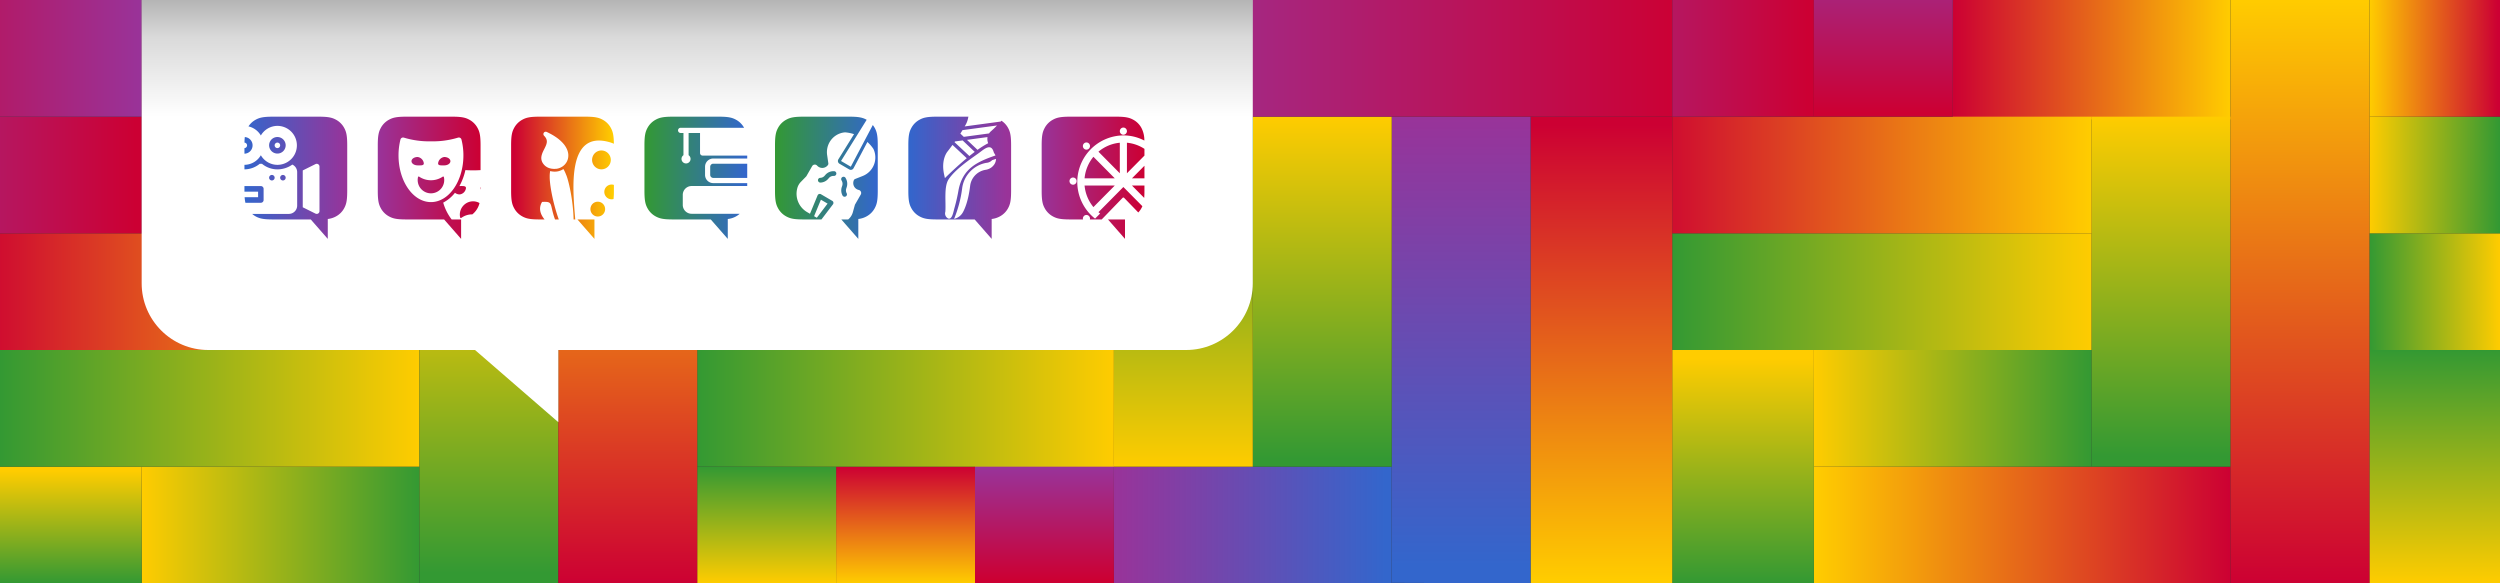 <svg xmlns="http://www.w3.org/2000/svg" width="900" height="210" viewBox="0 0 900 210"><rect x="0" y="0" width="900" height="210" fill="#333333" stroke="none"/><defs><linearGradient id="mcf-2018-a" x1="-.044%" y1="50.277%" y2="50.277%"><stop offset=".691%" stop-color="#FC0"/><stop offset="100%" stop-color="#C03"/></linearGradient><linearGradient id="mcf-2018-b" x1="50.159%" x2="50.159%" y1="100%" y2="0%"><stop offset="0%" stop-color="#FC0"/><stop offset="100%" stop-color="#393"/></linearGradient><linearGradient id="mcf-2018-c" x1=".05%" x2="100.12%" y1="49.893%" y2="49.893%"><stop offset="0%" stop-color="#FC0"/><stop offset="100%" stop-color="#393"/></linearGradient><linearGradient id="mcf-2018-d" x1="50.225%" x2="50.225%" y1="-.022%" y2="100%"><stop offset="3.708%" stop-color="#FC0"/><stop offset="100%" stop-color="#393"/></linearGradient><linearGradient id="mcf-2018-e" x1="99.984%" x2="-.093%" y1="50.302%" y2="50.302%"><stop offset="0%" stop-color="#FC0"/><stop offset="100%" stop-color="#C03"/></linearGradient><linearGradient id="mcf-2018-f" x1="99.926%" x2="0%" y1="50.29%" y2="50.29%"><stop offset="0%" stop-color="#FC0"/><stop offset="100%" stop-color="#393"/></linearGradient><linearGradient id="mcf-2018-g" x1="100%" x2="0%" y1="50.039%" y2="50.039%"><stop offset="0%" stop-color="#FC0"/><stop offset="100%" stop-color="#393"/></linearGradient><linearGradient id="mcf-2018-h" x1="-.035%" x2="99.926%" y1="50.079%" y2="50.079%"><stop offset="0%" stop-color="#FC0"/><stop offset="99.537%" stop-color="#393"/></linearGradient><linearGradient id="mcf-2018-i" x1="49.815%" x2="49.815%" y1=".024%" y2="99.988%"><stop offset="0%" stop-color="#FC0"/><stop offset="97.058%" stop-color="#393"/></linearGradient><linearGradient id="mcf-2018-j" x1="99.572%" x2="-6.992%" y1="50.089%" y2="50.089%"><stop offset="0%" stop-color="#FC0"/><stop offset="100%" stop-color="#C03"/></linearGradient><linearGradient id="mcf-2018-k" x1=".052%" x2="98.413%" y1="49.994%" y2="49.994%"><stop offset="0%" stop-color="#FC0"/><stop offset="100%" stop-color="#C03"/></linearGradient><linearGradient id="mcf-2018-l" x1="49.96%" x2="49.96%" y1="-.025%" y2="100%"><stop offset="0%" stop-color="#FC0"/><stop offset="100%" stop-color="#C03"/></linearGradient><linearGradient id="mcf-2018-m" x1="-121.468%" x2="99.96%" y1="50.112%" y2="50.112%"><stop offset="0%" stop-color="#939"/><stop offset="98.088%" stop-color="#C03"/></linearGradient><linearGradient id="mcf-2018-n" x1="49.913%" x2="49.912%" y1="-50.243%" y2="96.414%"><stop offset="0%" stop-color="#939"/><stop offset="100%" stop-color="#C03"/></linearGradient><linearGradient id="mcf-2018-o" x1="-.08%" x2="99.942%" y1="50.077%" y2="50.077%"><stop offset="0%" stop-color="#939"/><stop offset="97.767%" stop-color="#36C"/></linearGradient><linearGradient id="mcf-2018-p" x1="49.835%" x2="49.835%" y1="0%" y2="100%"><stop offset="3.52%" stop-color="#939"/><stop offset="97.214%" stop-color="#C03"/></linearGradient><linearGradient id="mcf-2018-q" x1="50.13%" x2="50.13%" y1="100%" y2="-.103%"><stop offset="0%" stop-color="#FC0"/><stop offset="100%" stop-color="#C03"/></linearGradient><linearGradient id="mcf-2018-r" x1="50.148%" x2="50.148%" y1="99.226%" y2="1.927%"><stop offset="0%" stop-color="#FC0"/><stop offset="100%" stop-color="#C03"/></linearGradient><linearGradient id="mcf-2018-s" x1="50.003%" x2="50.003%" y1="-.031%" y2="96.039%"><stop offset="0%" stop-color="#939"/><stop offset="100%" stop-color="#36C"/></linearGradient><linearGradient id="mcf-2018-t" x1="49.886%" x2="49.886%" y1=".056%" y2="100.132%"><stop offset="0%" stop-color="#FC0"/><stop offset="97.677%" stop-color="#393"/></linearGradient><linearGradient id="mcf-2018-u" x1="49.979%" x2="49.979%" y1="100.041%" y2="2.992%"><stop offset="0%" stop-color="#FC0"/><stop offset="100%" stop-color="#393"/></linearGradient><linearGradient id="mcf-2018-v" x1=".044%" x2="101.908%" y1="49.839%" y2="49.839%"><stop offset="0%" stop-color="#939"/><stop offset="100%" stop-color="#C03"/></linearGradient><linearGradient id="mcf-2018-w" x1="100.156%" x2="-115.973%" y1="49.87%" y2="49.87%"><stop offset="0%" stop-color="#939"/><stop offset="100%" stop-color="#C03"/></linearGradient><linearGradient id="mcf-2018-x" x1="50%" x2="50%" y1="0%" y2="100%"><stop offset="0%" stop-opacity=".6"/><stop offset="32.152%" stop-opacity=".3"/><stop offset="100%" stop-opacity="0"/></linearGradient><linearGradient id="mcf-2018-y" x1="-.162%" x2="100.137%" y1="49.81%" y2="49.81%"><stop offset="0%" stop-color="#939"/><stop offset="100%" stop-color="#C03"/></linearGradient><linearGradient id="mcf-2018-z" x1="95.496%" x2="1.025%" y1="50.334%" y2="50.334%"><stop offset="0%" stop-color="#939"/><stop offset="100%" stop-color="#36C"/></linearGradient><linearGradient id="mcf-2018-A" x1=".022%" x2="98.953%" y1="49.768%" y2="49.768%"><stop offset="0%" stop-color="#393"/><stop offset="100%" stop-color="#36C"/></linearGradient><linearGradient id="mcf-2018-B" x1=".022%" x2="99.211%" y1="49.768%" y2="49.768%"><stop offset="0%" stop-color="#393"/><stop offset="100%" stop-color="#36C"/></linearGradient><linearGradient id="mcf-2018-C" x1="98.765%" x2="2.944%" y1="49.948%" y2="49.948%"><stop offset="0%" stop-color="#FC0"/><stop offset="100%" stop-color="#C03"/></linearGradient><linearGradient id="mcf-2018-D" x1=".275%" x2="100.059%" y1="49.878%" y2="49.878%"><stop offset="0%" stop-color="#939"/><stop offset="100%" stop-color="#C03"/></linearGradient><linearGradient id="mcf-2018-E" x1="100.055%" x2="-.239%" y1="49.765%" y2="49.765%"><stop offset="0%" stop-color="#939"/><stop offset="100%" stop-color="#36C"/></linearGradient></defs><g fill="none" fill-rule="evenodd"><path fill="url(#mcf-2018-a)" d="M653 168h150v42H653z"/><path fill="url(#mcf-2018-b)" d="M853 126h47v84h-47z"/><path fill="url(#mcf-2018-c)" d="M653 126h100v42H653z"/><path fill="url(#mcf-2018-d)" d="M602 126h51v84h-51z"/><path fill="url(#mcf-2018-e)" d="M703 0h100v43H703z"/><path fill="url(#mcf-2018-f)" d="M853 84h47v42h-47z"/><path fill="url(#mcf-2018-g)" d="M602 84h151v42H602z"/><path fill="url(#mcf-2018-h)" d="M853 42h47v42h-47z"/><path fill="url(#mcf-2018-i)" d="M753 42h50v126h-50z"/><path fill="url(#mcf-2018-j)" d="M602 42h151v42H602z"/><path fill="url(#mcf-2018-k)" d="M853 0h47v42h-47z"/><path fill="url(#mcf-2018-l)" d="M803 0h50v210h-50z"/><path fill="url(#mcf-2018-m)" d="M602 0h51v42h-51z"/><path fill="url(#mcf-2018-n)" d="M653 0h50v42h-50z"/><path fill="url(#mcf-2018-o)" d="M401 168h100v42H401z"/><path fill="url(#mcf-2018-p)" d="M351 167h50v43h-50z"/><path fill="url(#mcf-2018-q)" d="M301 168h50v42h-50z"/><path fill="url(#mcf-2018-b)" d="M301 210h-50v-42h50z"/><path fill="url(#mcf-2018-c)" d="M51 168h100v42H51z"/><path fill="url(#mcf-2018-d)" d="M0 168h51v42H0z"/><path fill="url(#mcf-2018-f)" d="M251 126h150v42H251z"/><path fill="url(#mcf-2018-g)" d="M0 126h151v42H0z"/><path fill="url(#mcf-2018-h)" d="M251 84h150v42H251z"/><path fill="url(#mcf-2018-i)" d="M151 84h50v126h-50z"/><path fill="url(#mcf-2018-j)" d="M0 84h151v42H0z"/><path fill="url(#mcf-2018-r)" d="M602 210V42h-51v168z"/><path fill="url(#mcf-2018-s)" d="M551 210V42h-50v167.827z"/><path fill="url(#mcf-2018-t)" d="M451 42h50v126h-50z"/><path fill="url(#mcf-2018-u)" d="M401 42h50v126h-50z"/><path fill="url(#mcf-2018-l)" d="M201 42h50v168h-50z"/><path fill="url(#mcf-2018-m)" d="M0 42h51v42H0z"/><path fill="url(#mcf-2018-v)" d="M401 0h201v42H401z"/><path fill="url(#mcf-2018-n)" d="M51 0h50v84H51z"/><path fill="url(#mcf-2018-w)" d="M0 0h51v42H0z"/><path fill="#FFF" d="M201 126v26l-30-26H75c-13.255 0-24-10.745-24-24V0h400v102c0 13.255-10.745 24-24 24H201z"/><path fill="url(#mcf-2018-x)" opacity=".488" d="M51 0h400v42H51z"/><path fill="url(#mcf-2018-y)" d="M315.133 20.379l-7.693-7.765a13.892 13.892 0 0 1 7.693-3.228v10.993zm-9.5 12.176a14.19 14.19 0 0 1-3.188-7.765h10.879l-7.691 7.765zm0-18.112l7.69 7.764h-10.879a14.187 14.187 0 0 1 3.188-7.764h.001zm10.78-7.7a16.782 16.782 0 0 0-10.188 29.967l1.82-1.845a13.962 13.962 0 0 1-.605-.481l8.972-9.059 6.841 6.906a7.352 7.352 0 0 1-1.471 2.258l-5.1-5.264a.383.383 0 0 0-.263-.115h-.019a.383.383 0 0 0-.262.114L308.614 37H317v7l-6.125-7h-13.619c-3.567 0-4.86-.371-6.163-1.069a7.275 7.275 0 0 1-3.025-3.024c-.7-1.3-1.068-2.6-1.068-6.163V10.256c0-3.566.371-4.859 1.068-6.163a7.275 7.275 0 0 1 3.025-3.024c1.3-.7 2.6-1.069 6.163-1.069h16.488c3.566 0 4.86.371 6.163 1.069a7.266 7.266 0 0 1 3.024 3.024 9.452 9.452 0 0 1 1.031 4.506 16.338 16.338 0 0 0-7.55-1.855l.001-.001zm-14.575 29.939v.018c.003.101.018.202.044.3h2.471a1.263 1.263 0 0 0-.33-1.233 1.269 1.269 0 0 0-1.81 0 1.3 1.3 0 0 0-.375.9v.016-.001zm-2.633-14.4a1.291 1.291 0 0 0-.89-.377h-.032a1.285 1.285 0 0 0-1.263 1.278v.032a1.3 1.3 0 0 0 .375.9 1.27 1.27 0 0 0 1.81 0 1.3 1.3 0 0 0 0-1.831v-.002zm4.818-12.62a1.272 1.272 0 0 0-1.81 0c-.236.24-.37.563-.375.9v.032a1.3 1.3 0 0 0 .375.9c.235.238.554.375.889.38h.032a1.28 1.28 0 0 0 .889-.38 1.3 1.3 0 0 0 0-1.829v-.003zm13.67-4.451V5.2a1.309 1.309 0 0 0-.376-.9 1.281 1.281 0 0 0-.889-.377h-.028c-.334.005-.653.14-.889.377a1.3 1.3 0 0 0 0 1.828 1.276 1.276 0 0 0 1.81 0 1.31 1.31 0 0 0 .376-.9v-.014l-.004-.003zm0 4.173c2.251.21 4.417.97 6.307 2.211v2.423l-6.307 6.363V9.384zM324 22.207h-4.5l4.5-4.536v4.536zm0 2.584v1.954c0 1-.032 1.8-.089 2.5L319.5 24.79h4.5v.001z" transform="translate(88 42)"/><path fill="url(#mcf-2018-z)" d="M274.932 32.907a7.275 7.275 0 0 1-3.025 3.024 7.78 7.78 0 0 1-2.907.9V44l-6.125-7h-13.619c-3.566 0-4.86-.371-6.163-1.069a7.275 7.275 0 0 1-3.025-3.024c-.7-1.3-1.068-2.6-1.068-6.163V10.256c0-3.566.371-4.859 1.068-6.163a7.275 7.275 0 0 1 3.025-3.024c1.3-.7 2.6-1.069 6.163-1.069h11.4a.862.862 0 0 0-.106.34 8.609 8.609 0 0 1-1.268 3.173L272.1 1.778l.144-.019.274-.3a7.25 7.25 0 0 1 2.412 2.638c.7 1.3 1.068 2.6 1.068 6.163v16.485c.002 3.566-.369 4.855-1.066 6.162zm-16.255 1.456c.832-1.529 1.955-4.405 2.57-9.423a6.663 6.663 0 0 1 5.412-5.782l.164-.029a4.5 4.5 0 0 0 3.141-1.971c.38-.585.59-1.264.607-1.961l-1.4.458a3.182 3.182 0 0 1-2.091.972l-.223.038a10.7 10.7 0 0 0-8.494 9.241 42.87 42.87 0 0 1-2.89 10.887 4.814 4.814 0 0 0 3.204-2.43zm-5.341 2.294c1.5.579 1.921-2.665 2.293-3.859a61.31 61.31 0 0 0 1.452-6.427c1.515-7.693 6.638-10.106 13.286-12.4-.141-.429-.527-.845-.643-1.25-.993-3.439-3.619-.846-5.436.451-3.444 2.458-8.323 5.775-10.736 9.3-1.833 2.675-.95 8.258-1.235 11.784a2.021 2.021 0 0 0 1.019 2.401zM267.5 7.349l-7.393 1 3.8 3.6c1.22-.89 2.503-1.69 3.839-2.392a4.187 4.187 0 0 1-.246-2.208zm-14.329 5.121c-.1.117-2.536 2.92-1.259 8.483.093.4.174.789.25 1.168 1.645-1.618 4.635-4.482 7.866-7.163L254.9 10.17c-.524.718-1.1 1.482-1.729 2.3zm2.452-3.3l5.361 5a66.402 66.402 0 0 1 1.918-1.492l-4.351-4.126-2.753.372-.175.246zm2.881-4.319c-.231.384-.489.8-.778 1.244l1.236 1.17 9.087-1.229c.23-.33.502-.626.811-.883a28.358 28.358 0 0 0 2.062-1.983l-12.418 1.681z" transform="translate(88 42)"/><path fill="url(#mcf-2018-A)" d="M211.96 21.336c-.585.02-1.136.28-1.524.72l-.327.373a3.8 3.8 0 0 1-2.764 1.3.855.855 0 1 1-.043-1.71 2.127 2.127 0 0 0 1.539-.721l.327-.372a3.823 3.823 0 0 1 2.739-1.294l.3-.01a.855.855 0 0 1 .053 1.71l-.3.004zm4.5 7.392a.845.845 0 0 1-1.149-.345 3.9 3.9 0 0 1-.263-3.064l.157-.472c.185-.56.136-1.17-.138-1.692l-.141-.265a.859.859 0 0 1 .35-1.157.843.843 0 0 1 1.146.352l.14.266a3.9 3.9 0 0 1 .25 3.041l-.157.472a2.176 2.176 0 0 0 .146 1.706.859.859 0 0 1-.336 1.159l-.005-.001zm-1.688-12.772l3.516 2.056 7.919-15c.27.34.512.702.72 1.083.7 1.3 1.068 2.6 1.068 6.163v16.487c0 3.566-.371 4.859-1.068 6.163a7.275 7.275 0 0 1-3.025 3.024 7.78 7.78 0 0 1-2.907.9V44l-6.125-7h2.485c.082-.074.165-.144.244-.222a5.1 5.1 0 0 0 1.414-2.324l.731-2.648a.845.845 0 0 1 .083-.2l2.044-3.561c.176-.305.199-.675.062-1a1.105 1.105 0 0 0-.752-.655l-.12-.031a2.508 2.508 0 0 1-1.636-1.346 2.552 2.552 0 0 1-.038-2.13.852.852 0 0 1 .466-.45l2.771-1.1a7.165 7.165 0 0 0 3.806-9.721 13.8 13.8 0 0 0-2.165-2.5l-4.979 9.434a1.137 1.137 0 0 1-.687.561l-.02.006a1.121 1.121 0 0 1-.852-.113l-3.517-2.056a1.144 1.144 0 0 1-.39-1.593l5.631-9.054a13.651 13.651 0 0 0-3.223-.653 7.065 7.065 0 0 0-5.582 3.545 7.232 7.232 0 0 0-.88 4.625l.434 2.974a.859.859 0 0 1-.155.631 2.494 2.494 0 0 1-3.821.265l-.085-.089a1.1 1.1 0 0 0-1.092-.303 1.1 1.1 0 0 0-.676.523l-2.044 3.562a.891.891 0 0 1-.13.171l-1.906 1.952a5.11 5.11 0 0 0-1.3 2.4 7.625 7.625 0 0 0 3.563 8.452l1.038.607 2.741-6.624a.85.85 0 0 1 .51-.481.839.839 0 0 1 .7.07l4.071 2.38a.86.86 0 0 1 .248 1.261L207.726 37h-6.47c-3.567 0-4.86-.371-6.163-1.069a7.266 7.266 0 0 1-3.024-3.024c-.7-1.3-1.069-2.6-1.069-6.163V10.256c0-3.566.371-4.859 1.069-6.163a7.266 7.266 0 0 1 3.024-3.024c1.3-.7 2.6-1.069 6.163-1.069h16.488c3.567 0 4.86.371 6.163 1.069.033.017.061.041.093.058l-9.228 14.829zm-8.722 20.438l3.875-5.1-2.4-1.4-2.455 5.93.98.57z" transform="translate(88 42)"/><path fill="url(#mcf-2018-B)" d="M157 4a.936.936 0 0 0 0 1.871h1.046v8a1.63 1.63 0 1 0 1.854 0v-8h4.113v7.207a.93.93 0 0 0 .927.934H181v1.054h-12.235a2.963 2.963 0 0 0-2.946 2.972v2.912a2.962 2.962 0 0 0 2.946 2.971H181v1.047h-20.034a3.186 3.186 0 0 0-3.167 3.2v3.59a3.186 3.186 0 0 0 3.167 3.2h17.328a7.31 7.31 0 0 1-1.387.981c-.9.489-1.888.794-2.907.9V44l-6.125-7h-13.62c-3.566 0-4.859-.371-6.162-1.069a7.266 7.266 0 0 1-3.024-3.024c-.7-1.3-1.069-2.6-1.069-6.163V10.256c0-3.566.371-4.859 1.069-6.163a7.266 7.266 0 0 1 3.024-3.024c1.3-.7 2.6-1.069 6.162-1.069h16.489c3.567 0 4.86.371 6.163 1.069A7.266 7.266 0 0 1 179.871 4H157zm10.67 16.953v-2.918a1.1 1.1 0 0 1 1.092-1.1H181v5.115h-12.235a1.1 1.1 0 0 1-1.092-1.1l-.003.003z" transform="translate(88 42)"/><path fill="url(#mcf-2018-C)" d="M131.554 9.219c-15.647-4.564-13.329 17-12.464 27.781h-.6c0-.271-.012-.547-.023-.829v-.012a54.588 54.588 0 0 0-.083-1.531V34.6c-.043-.631-.1-1.281-.167-1.944v-.017c-.026-.25-.053-.5-.082-.753v-.022c-.05-.445-.107-.895-.169-1.348v-.007l-.083-.594V29.9a64.61 64.61 0 0 0-.168-1.1v-.006l-.083-.507v-.006a63.016 63.016 0 0 0-.502-2.654h-.007V25.6l-.068-.312h-.017v-.079l-.078-.349h-.006v-.03l-.073-.313h-.013v-.053c-.11-.467-.221-.906-.334-1.318v-.018l-.067-.239h-.019v-.065l-.08-.277v-.017l-.073-.241h-.012v-.04a23.95 23.95 0 0 0-.326-.988h-.014v-.04l-.104-.221h-.006v-.011a14.469 14.469 0 0 0-.16-.414h-.01v-.024a13.843 13.843 0 0 0-.327-.747h-.012v-.025l-.072-.146h-.013v-.027l-.074-.144h-.011v-.022l-.081-.15v-.007c-.084-.154-.17-.3-.255-.431a5.354 5.354 0 0 1-2.093.854c-.4.071-.808.098-1.214.081a6.758 6.758 0 0 1-1.443-.209 8.973 8.973 0 0 0-.173 1.648v.698c.009.427.035.891.079 1.4h.005v.059c.024.255.051.521.084.8v.015c.067.552.152 1.147.255 1.784a61.73 61.73 0 0 0 .846 4.195v.011c.334 1.414.707 2.8 1.1 4.1.289.951.591 1.861.9 2.712h-1.356c-2.04-5.645-.49-6.525-4.657-6.313-1.371 2.258-.634 4.47.892 6.313h-1.787c-3.566 0-4.86-.371-6.163-1.069a7.266 7.266 0 0 1-3.024-3.024c-.7-1.3-1.069-2.6-1.069-6.163V10.256c0-3.566.371-4.859 1.069-6.163a7.266 7.266 0 0 1 3.024-3.024c1.3-.7 2.6-1.069 6.163-1.069h16.488c3.566 0 4.86.371 6.163 1.069a7.266 7.266 0 0 1 3.024 3.024c.662 1.237 1.026 2.49 1.062 5.661-.467-.21-.948-.388-1.439-.535zm-14.953 4.641a5.393 5.393 0 0 0-.164-1.168h-.007v-.025a5.928 5.928 0 0 0-.245-.747h-.009v-.02a7.13 7.13 0 0 0-.508-1.007c-.05-.084-.1-.169-.159-.254h-.01v-.018a8.07 8.07 0 0 0-.166-.242v-.007l-.07-.1a7.825 7.825 0 0 0-.18-.238v-.004l-.062-.079h-.022v-.029l-.048-.057h-.05v-.047c-.082-.1-.166-.2-.253-.3l-.077-.085h-.008v-.006l-.07-.077h-.015v-.015l-.066-.07h-.019v-.02l-.063-.066h-.029v-.022a10.578 10.578 0 0 0-.325-.321h-.014v-.014l-.077-.072h-.009v-.007l-.084-.078a14.715 14.715 0 0 0-.29-.257h-.05v-.043l-.051-.043h-.03v-.029l-.068-.057h-.017v-.014c-.134-.11-.271-.22-.413-.329h-.011v-.009c-.109-.083-.22-.165-.333-.248h-.007v-.005c-.077-.055-.154-.111-.233-.166h-.022V7.45l-.227-.156h-.027v-.019c-.076-.051-.153-.1-.231-.153h-.025v-.016c-.08-.052-.16-.1-.243-.155h-.013v-.008c-.133-.084-.27-.167-.408-.25h-.016v-.01a24.563 24.563 0 0 0-.579-.333h-.016v-.008l-.14-.077h-.03v-.016l-.128-.069h-.041v-.023l-.12-.063h-.051v-.027l-.113-.059h-.058v-.029c-.315-.163-.64-.322-.976-.479a.838.838 0 0 0-1.045.285.856.856 0 0 0 .092 1.088c1.571 1.6 1.042 2.868.05 4.81-.139.271-.28.548-.413.83v.008a7.8 7.8 0 0 0-.5 1.342v.029h-.008a4.303 4.303 0 0 0-.078.368v.06h-.009c-.081.485-.056.983.075 1.457h.012v.065c.112.362.281.705.5 1.015.028.04.056.081.085.12h.01v.013l.055.073h.03v.037c.214.273.46.519.734.733h.03v.023l.083.062.123.082h.05v.033l.082.053.143.085h.027v.015c.052.029.1.056.156.083a4.506 4.506 0 0 0 .591.244h.017v.005c.088.029.177.056.268.08h.071v.019c.293.073.59.123.891.152h.129v.012a6.59 6.59 0 0 0 .848.02v-.025h.317c.151-.018.3-.042.448-.073v-.013h.056a5.61 5.61 0 0 0 .284-.071V18.6h.051a5.067 5.067 0 0 0 1.307-.594V18h.014a4.86 4.86 0 0 0 .246-.169l.08-.061v-.022h.033c.137-.106.268-.22.392-.34l.1-.1.07-.072a4.38 4.38 0 0 0 .252-.291v-.054h.041l.044-.058v-.028h.021c.051-.07.1-.141.149-.213v-.044h.029c.081-.127.157-.259.226-.394v-.034h.017c.024-.047.046-.094.068-.141v-.03h.013c.025-.055.05-.11.072-.166v-.092h.036l.049-.137v-.034h.012c.026-.08.05-.16.072-.241v-.016h.005l.033-.128c.08-.332.124-.672.133-1.014v-.261h.007zm9.4 23.14v7l-6.125-7h6.125zm7-12.437v2.181c.009.973-.034 1.946-.129 2.914a2.6 2.6 0 0 1-1.694-.107 2.676 2.676 0 0 1-1.419-3.489 2.627 2.627 0 0 1 3.242-1.499zm-3.184-12.13a3.412 3.412 0 0 1 1.81 4.445 3.357 3.357 0 0 1-4.406 1.822 3.411 3.411 0 0 1-1.809-4.445 3.356 3.356 0 0 1 4.405-1.822zm-5.055 19.818a2.635 2.635 0 0 1 3.458-1.433 2.675 2.675 0 0 1 1.419 3.49 2.633 2.633 0 0 1-3.457 1.432 2.677 2.677 0 0 1-1.42-3.489z" transform="translate(88 42)"/><path fill="url(#mcf-2018-D)" d="M82.316 19.326c-.957 0-1.881-.037-2.775-.095a21.38 21.38 0 0 1-2.147 5.754c.045 0 .09-.01.135-.01 1.225 0 2.218-.1 2.218.73a2.584 2.584 0 0 1-2.218 2.285 2.667 2.667 0 0 1-1.745-.589 13.009 13.009 0 0 1-4.228 3.541A18.005 18.005 0 0 0 74.594 37H78v7l-6.125-7H58.256c-3.566 0-4.859-.371-6.163-1.069a7.27 7.27 0 0 1-3.024-3.024c-.7-1.3-1.069-2.6-1.069-6.163V10.256c0-3.566.371-4.859 1.069-6.163a7.27 7.27 0 0 1 3.024-3.024c1.3-.7 2.6-1.069 6.163-1.069h16.489c3.567 0 4.86.371 6.163 1.069a7.266 7.266 0 0 1 3.024 3.024c.7 1.3 1.069 2.6 1.069 6.163v8.986c-.866.058-1.762.084-2.685.084zM78.129 8.24a.979.979 0 0 0-.929-.74h-.031a.965.965 0 0 0-.308.056 31.075 31.075 0 0 1-9.714 1.322 31.072 31.072 0 0 1-9.713-1.322.953.953 0 0 0-.308-.056h-.03a.982.982 0 0 0-.935.744 23.423 23.423 0 0 0-.695 5.7c0 9.285 5.229 16.812 11.68 16.812s11.681-7.527 11.681-16.812a23.359 23.359 0 0 0-.698-5.704zm-8.416 8.566a2.584 2.584 0 0 1 2.217-2.285c1.224 0 2.216.675 2.216 1.507 0 .832-.992 1.507-2.216 1.507-1.224 0-2.217.103-2.217-.729zm1.913 4.752c.086.029.151.1.172.189a4.777 4.777 0 1 1-9.309 0 .26.26 0 0 1 .421-.141 7.616 7.616 0 0 0 8.466 0 .258.258 0 0 1 .25-.048zm-9.27-4.023c-1.224 0-2.216-.675-2.216-1.507 0-.832.992-1.507 2.216-1.507a2.583 2.583 0 0 1 2.217 2.285c0 .832-.992.729-2.217.729zM85 26.238a1.68 1.68 0 0 1-.113-.533.631.631 0 0 1 .113-.373v.906zm-7.338 10.055a4.377 4.377 0 0 1-.122-1 4.8 4.8 0 0 1 4.776-4.821c.812.005 1.61.221 2.313.627a7.406 7.406 0 0 1-.7 1.812 7.254 7.254 0 0 1-1.891 2.262 6.574 6.574 0 0 0-3.956 1.265.26.26 0 0 1-.42-.145z" transform="translate(88 42)"/><path fill="url(#mcf-2018-E)" d="M14.843 21.98a.993.993 0 1 1-.994-1 1 1 0 0 1 .994 1zm-3.972 0a.993.993 0 1 1-1.988-.014.993.993 0 0 1 1.989.014h-.001zm3.972-11.649a2.979 2.979 0 1 1-2.979-3.006 3 3 0 0 1 2.979 3.006zm-3.972 0a.993.993 0 1 0 .992-1 1 1 0 0 0-.991 1h-.001zm25.06 22.577a7.27 7.27 0 0 1-3.024 3.024 7.79 7.79 0 0 1-2.907.9V44l-6.125-7H10.256c-3.566 0-4.859-.371-6.163-1.069a7.391 7.391 0 0 1-1.322-.926H16A3 3 0 0 0 18.981 32V19.975a3 3 0 0 0-1.74-2.725 9.314 9.314 0 0 1-5.376 1.724 8.72 8.72 0 0 1-5.543-2h-.829a8.72 8.72 0 0 1-5.493 2v-1.633a6.919 6.919 0 0 0 5.907-3.455 6.916 6.916 0 0 0 5.957 3.458 7.014 7.014 0 0 0 0-14.028 6.915 6.915 0 0 0-5.957 3.459A6.978 6.978 0 0 0 1.445 3.5a7.246 7.246 0 0 1 2.648-2.428c1.3-.7 2.6-1.069 6.163-1.069h16.489c3.566 0 4.859.371 6.163 1.069a7.27 7.27 0 0 1 3.024 3.024c.7 1.3 1.069 2.6 1.069 6.163v16.486c-.001 3.566-.372 4.855-1.069 6.162l-.001.001zm-8.916-14.953a1.007 1.007 0 0 0-.471-.836.979.979 0 0 0-.966-.044l-4.59 2.281v13.263l4.59 2.281a.984.984 0 0 0 .966-.044c.288-.181.465-.496.471-.836V17.955zM6.9 25.988V30a1 1 0 0 1-.992 1H.348a12.611 12.611 0 0 1-.281-2h4.847v-2H0v-2.014h5.907a1 1 0 0 1 .993 1.002zM2.928 10.331a2.993 2.993 0 0 1-2.928 3v-2.009a.992.992 0 0 0 .013-1.981c.017-.778.056-1.436.116-2a2.99 2.99 0 0 1 2.799 2.99z" transform="translate(88 42)"/></g></svg>